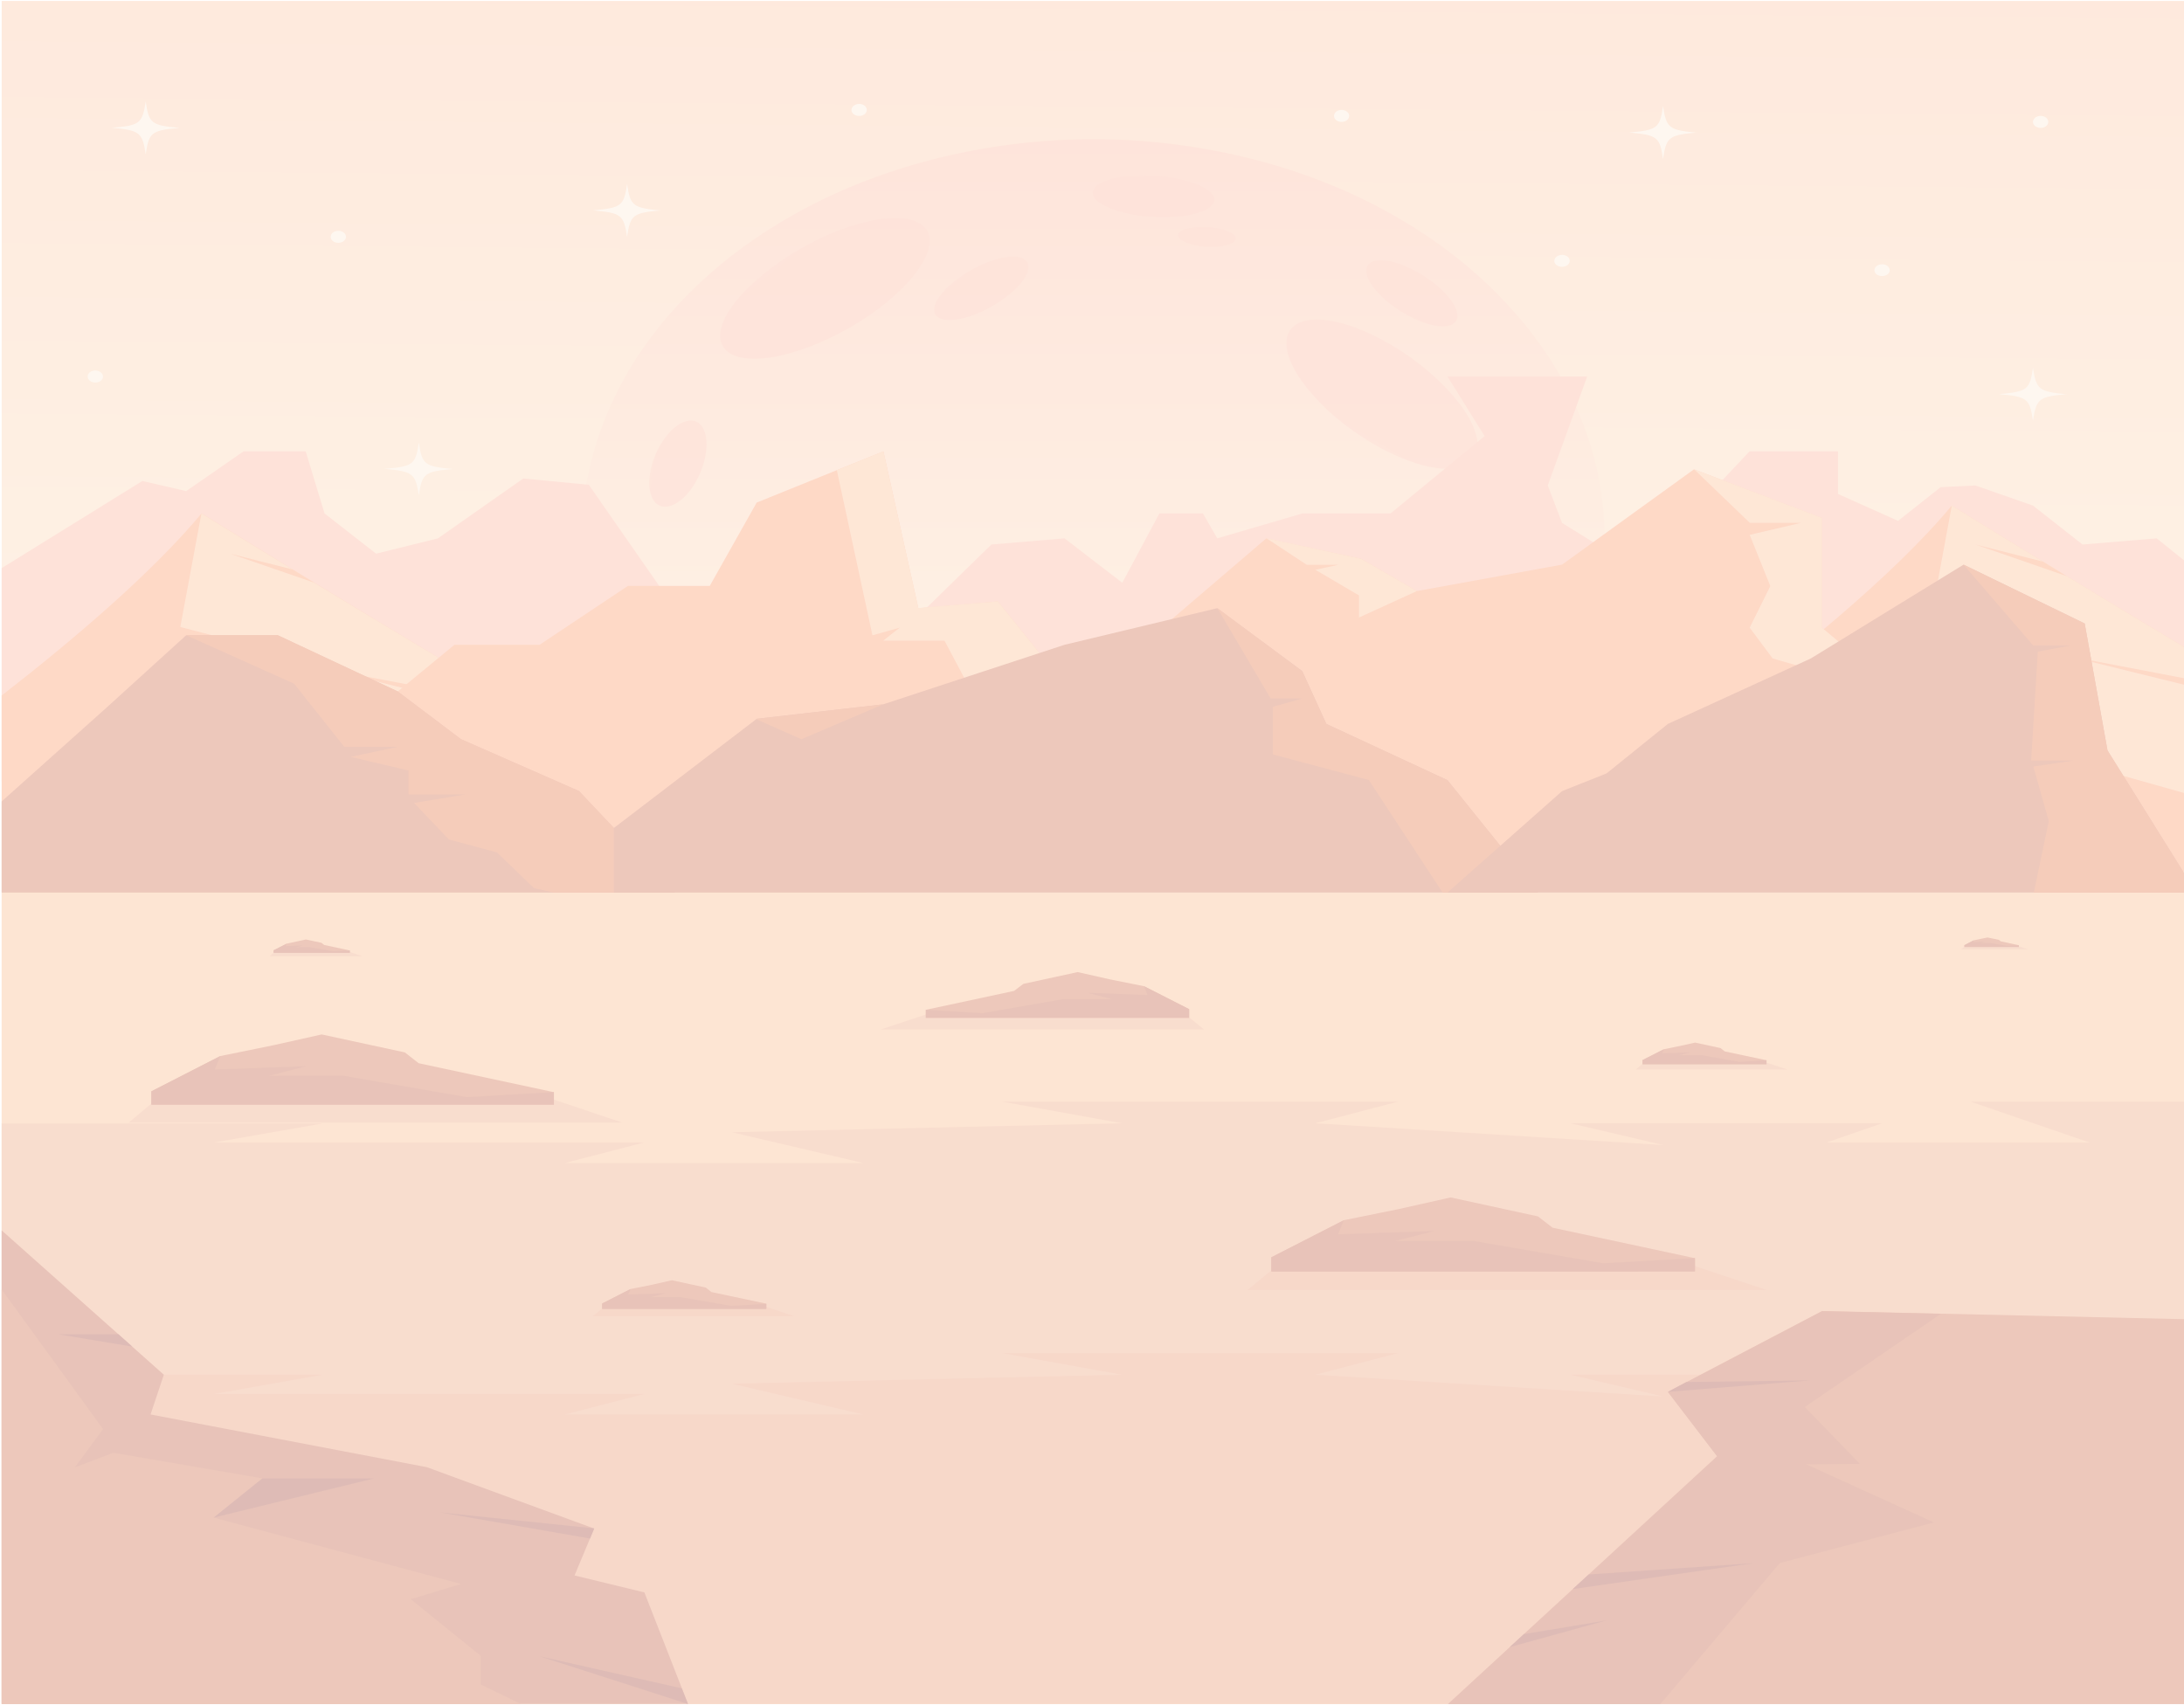 <svg width="1313" height="1025" fill="none" xmlns="http://www.w3.org/2000/svg"><g opacity=".3"><path d="M1313 .6H1v1024h1312V.6Z" fill="url(#a)"/><path d="M950.3 395.8C930.4 445.2 889.9 490 831 521.5c-69.6 37.3-151.7 49.2-228.5 38.3a370.4 370.4 0 0 1-88.5-23.6 317.2 317.2 0 0 1-60.3-32.4 268 268 0 0 1-50.3-44.3C361 411.3 344.3 355.2 351 301.1c2.5-20.4 8.4-40.6 17.3-59.9 21.2-45.3 60-86 114.8-115.4a345.8 345.8 0 0 1 63.5-26 389 389 0 0 1 227 1.7c53.7 17.2 101.7 46.3 137 86.4 55.7 63.3 67.1 140 39.8 208Z" fill="url(#b)"/><path opacity=".7" d="M555.4 136.1c11.4 11.2-6 36.9-38.8 57.4-32.8 20.6-68.7 28.2-80.1 17.1-11.5-11.1 5.9-36.8 38.7-57.4 32.8-20.6 68.7-28.2 80.2-17Z" fill="url(#c)"/><path opacity=".7" d="M616.7 156.6c5.2 5-2.6 16.6-17.4 25.8-14.8 9.3-31 12.7-36.1 7.7-5.2-5 2.7-16.5 17.4-25.8 14.8-9.3 31-12.7 36.1-7.7Z" fill="url(#d)"/><path opacity=".7" d="M417.1 253c8 1.9 10 14.8 4.8 29-5.3 14.3-16 24.3-23.9 22.5-7.9-1.7-10-14.7-4.8-29 5.3-14.1 16-24.2 24-22.4Z" fill="url(#e)"/><path opacity=".7" d="M730 120.6c-.8 6.8-17.8 11.2-38 9.8-20-1.4-35.8-8.1-35-15 .8-6.8 17.8-11.2 38-9.7 20 1.4 35.8 8 35 14.9Z" fill="url(#f)"/><path opacity=".7" d="M742.9 143.6c-.4 3.3-8.5 5.3-18 4.7-9.6-.7-17-3.9-16.6-7.1.4-3.2 8.4-5.3 18-4.7 9.5.7 17 3.9 16.6 7.1Z" fill="url(#g)"/><path opacity=".7" d="M823.2 158.5c5.5-4.8 21.4-.7 35.5 9.2 14.1 9.9 21.1 21.8 15.6 26.5-5.5 4.8-21.4.7-35.5-9.2-14-9.9-21-21.7-15.6-26.5Z" fill="url(#h)"/><path opacity=".7" d="M778.1 195.9c12.7-9.9 46.5.5 75.6 23.3 29.1 22.7 42.5 49 29.8 59-12.6 9.8-46.5-.6-75.6-23.3-29-22.7-42.4-49.1-29.8-59Z" fill="url(#i)"/><path d="m973.8 350.4 61.7-61.7 16.3-17.3h53.2V297l36.1 16.2 25.6-20.3 20.9-1 34.6 12.1 29.8 23.4 44.6-3.7 16.4 13.2v71H973.8v-57.5Z" fill="#FA9F80"/><path d="m551.8 370.6 44.2-43.2 44-3.7 34.7 26.7 22.3-41.7h26.2l8.6 15 51.2-15h53l56.5-46.5-22.3-35.8h84l-23.7 65.5 8.6 22.5 34.7 21.6v64h-413l-9-29.4ZM1 341.6l84.6-52.4 26.3 6.1 34.5-23.9h37.4l11.3 37.3 31 24.2 37.2-9.2 51.3-36 39.4 3.8 63 90.5v87.8H1V341.6Z" fill="#FA9F80"/><path d="M1 536.5h520.2c-70-22.6-400-227.8-400-227.8C91.8 343.9 45.9 383.3 1 418.2v118.3Z" fill="#FC7E41"/><path d="M521.1 536.5H383l-154.1-49.2 34-11.1-121-47.5 35-9.2-91.3-13 56.3-11 22.2-4-55.7-14.5 12.7-68.3s21.5 13.4 54.8 33.7l13 8c34.6 21 78.7 47.6 123.7 74.2a4911 4911 0 0 0 19 11.2c80 46.8 159.2 91 189.5 100.7Z" fill="#FAAE77"/><path d="m255.4 473 78 18.7-81.6-12 3.6-6.6ZM331.6 435.8 195.1 402l117.5 22.5 19 11.2ZM189 350.4l-50.7-17.5 37.6 9.5 13 8ZM1313 389c-76.2-45.6-139.6-85-139.6-85C1101.7 390.1 927 502.6 927 502.6c-15.3 10 51.1 21.7 51.1 21.7H1313V389Z" fill="#FC7E41"/><path d="M1313 476.8V389c-76.2-45.6-139.6-85-139.6-85l-12.2 66.1 28 3.6-14 18.7-43.7 35.6h89l-8.2 20.4 100.7 28.4Z" fill="#FAAE77"/><path d="m1313 407.8-70.6-13.5 70.6 17.4v-3.9ZM1228.2 337.7l-40.6-10.3 54.8 19-14.2-8.7ZM1141.1 415.8l-37.4 100.9-24.8.3-235 3.3-157.4-132.6 74.8-64 57 12.3 33.5 19.4 87.3-15.9 79.3-57.3 76.8 29.2v66l45.9 38.4Z" fill="#FC7E41"/><path d="m1141.1 415.8-37.4 100.9-56.4 1 32.1-55.3 12.5-58.9-26.2-7.6-13.8-18.5 12.4-25-12.4-30.8 30.8-7.2H1052l-33.5-32.2 76.8 29.2v66l45.9 38.4ZM817 371.3V358l-26.2-15.4 13.8-3h-19l-24.3-16 57 12.4 33.5 19.4-34.8 15.9Z" fill="#FAAE77"/><path d="m674.7 516.2-75.7.4-274.6 1.6s-123.3-39.4-85.3-102.4l34.1-28.1h51.2l53.1-35.4h49.2l28.2-50.1 48.2-19.5 28-11.3 21 94.3 47.8-4.1 40 49.6 34.8 105Z" fill="#FC7E41"/><path d="m674.7 516.2-75.7.4-38.4-84.4 21-21-13.8-26H531l9.9-7.8-16.4 4.6-21.4-99.3 28-11.3 21 94.2 47.8-4 40 49.6 34.8 105Z" fill="#FAAE77"/><path d="M1313 536.7H1v487.9h1312v-488Z" fill="#F9A86A"/><path d="M1 675.5h193L128.4 687h258.7l-47.5 12.3H519l-79-18.5 234.5-5.4-72-13h238l-49.7 13 209.2 13.1-55.9-13.1h187.4L1098 687h158.3l-71.6-24.6H1313v211H1v-198Z" fill="#E98C5B"/><path d="M1 826.6h193l-65.5 11.6h258.7l-47.5 12.3H519L440 832l234.5-5.4-72-13h238l-49.7 13 209.2 13.1-55.9-13.1h187.4l-33.6 11.6h158.3l-71.6-24.6h127.6l.7 211H1v-198ZM770.9 758.4 750 775.7h312.2l-43.4-14.5-248-2.8Z" fill="#E37B4B"/><path d="M1019 756.5v8H764.3V756l43.6-22.3 33.5-6.8 30.7-6.9 52.5 11.4 8.8 6.8 85.4 18.3Z" fill="#C1461A"/><path d="M1019 756.5v8H764.3V756l43.6-22.3-3.5 8.5 57.7-2-23.4 6h47.3l77.8 13.4 55-3.1Z" fill="#B13613"/><path d="M97 658.5 77.4 675h296.8L333 661.2l-235.8-2.7Z" fill="#E98C5B"/><path d="M333 656.7v7.5H91v-8l41.4-21.2 31.9-6.5 29.1-6.5 50 10.8 8.3 6.5 81.2 17.4Z" fill="#C1461A"/><path d="M333 656.7v7.5H91v-8l41.4-21.2-3.3 8.1 54.8-2-22.2 5.8h45l73.9 12.8 52.3-3Z" fill="#B13613"/><path d="m710.8 608.3 13 10.7H529.6l27-9 154.2-1.7Z" fill="#E98C5B"/><path d="M556.6 607v5h158.3v-5.2L687.8 593l-20.9-4.2-19-4.3-32.7 7.1-5.5 4.2-53.1 11.4Z" fill="#C1461A"/><path d="M556.6 607v5h158.3v-5.2L687.8 593l2.1 5.3-35.8-1.3 14.5 3.8h-29.4l-48.4 8.4-34.2-2Z" fill="#B13613"/><path d="m989.4 638-6 5.1h91.2l-12.7-4.2-72.5-.8Z" fill="#E98C5B"/><path d="M1062 637.5v2.4h-74.5v-2.5l12.8-6.5 9.8-2 9-2 15.3 3.3 2.5 2 25 5.3Z" fill="#C1461A"/><path d="M1062 637.5v2.4h-74.5v-2.5l12.8-6.5-1 2.5 16.8-.7-6.8 1.8h13.8l22.7 4 16.1-1Z" fill="#B13613"/><path d="M165.7 571.8 162 575h56l-7.7-2.6-44.6-.5Z" fill="#E98C5B"/><path d="M210.3 571.5v1.4h-45.8v-1.5l7.9-4 6-1.3 5.5-1.2 9.4 2 1.6 1.3 15.4 3.3Z" fill="#C1461A"/><path d="M210.3 571.5v1.4h-45.8v-1.5l7.9-4-.7 1.5 10.4-.4-4.2 1.1h8.5l14 2.4 9.9-.5Z" fill="#B13613"/><path d="m1181.7 568.6-2.7 2.2h40.3l-5.6-1.8-32-.4Z" fill="#E98C5B"/><path d="M1213.7 568.4v1H1181v-1.1l5.6-2.9 4.3-.9 4-.8 6.8 1.4 1.1.9 11 2.4Z" fill="#C1461A"/><path d="M1213.7 568.4v1H1181v-1.1l5.6-2.9-.4 1.1 7.4-.3-3 .8h6l10.1 1.8 7.1-.4Z" fill="#B13613"/><path d="m364.4 784.7-8 6.7h121.1l-16.8-5.6-96.3-1Z" fill="#E37B4B"/><path d="M460.7 784v3H362v-3.2l17-8.7 13-2.6 11.9-2.7 20.4 4.4 3.4 2.7 33.1 7Z" fill="#C1461A"/><path d="M460.7 784v3H362v-3.2l17-8.7-1.4 3.3 22.4-.8-9 2.4h18.3l30.2 5.2 21.3-1.2ZM1 739.8l97.5 86.8-8 23.9 166.1 31.7 100.6 36.9-11.8 28.2 42 10.2 26.2 67H1V739.9Z" fill="#B13613"/><path d="m1 775.3 61 84-17 23 23.1-8.8 89.7 15.4-29.3 23.6 148.7 39.9-30.2 9.2 42 34v17.2l24.2 11.8H1V768" fill="#C1461A"/><path d="m410 1015.2-85.6-19.3 89.2 28.7-3.7-9.4ZM157.8 889h66.9l-96.2 23.5 29.3-23.6ZM357.2 919l-92.5-9.6 90 15.7 2.5-6ZM71.2 802.3H35.1l44.4 7.4-8.3-7.4Z" fill="#901C0B"/><path d="M1313 1024.6V793.2l-146.3-3.3-71.3-1.6-92.7 48.6 29.6 38.7-161.8 149H1313Z" fill="#C1461A"/><path d="M870.5 1024.6h127.7l71.8-84.8 92.6-24.4-76.9-35 32.4-.2L1085 846l81.8-56-71.3-1.6-92.7 48.6 29.6 38.7-161.8 149Z" fill="#B13613"/><path d="m945.5 955.5 108.7-15.6-99.1 6.8-9.6 8.8ZM916 982.6l49.9-8.3-58.3 16.1 8.5-7.8ZM1002.8 836.9l85.6-6.9-74.6 1-11 5.9Z" fill="#901C0B"/><path d="M405.7 536.7H1v-54.8L64.6 425l47.3-43h55l72.2 33.8 38 28.7 71 31.2 57.6 61Z" fill="#C1461A"/><path d="M405.7 536.7H333L321 534l-22.3-21.5-28.8-7.7-21-22 30.8-5.1h-34.1v-14.4l-34.8-8.2 28.2-6H207l-30.2-38-65-29.2H167l72.1 33.8 38 28.7 71 31.2 57.6 61Z" fill="#DE5419"/><path d="M924.6 536.7H369v-38.8l85.7-65.5.2-.2 76.1-8.7 109-35.8 91.8-22 51.1 37.8 14.5 31.8 72.8 33.8 54.4 67.6Z" fill="#C1461A"/><path d="M924.6 536.7h-57.3L822.9 469l-57.7-15.4V425l17.7-5h-19l-32.1-54.4 51.1 38 14.5 31.7 72.8 33.8 54.4 67.6ZM531 423.5l-49.2 21-27.1-12 .2-.3 76.1-8.7Z" fill="#DE5419"/><path d="M1313 524.9v11.8H870.2l68.9-61 26.8-10.7 36.8-29.7 86-39.4 91.8-56.4 72.8 35.4 13.7 76.3 46 73.7Z" fill="#C1461A"/><path d="M1313 524.9v11.8h-90.3l9-43-9.3-32.8 24.3-3.6h-25.6l4-65.5 19.6-3.6h-22.3l-42-48.7 72.9 35.4 13.7 76.3 46 73.7Z" fill="#DE5419"/><path d="M397.4 126.5c-17 1.5-18.5 2.7-20.4 16-2-13.3-3.5-14.5-20.4-16 17-1.5 18.5-2.7 20.4-15.9 1.9 13.2 3.4 14.4 20.4 16ZM272.1 282c-16.9 1.5-18.4 2.7-20.3 15.9-2-13.2-3.5-14.4-20.4-16 17-1.4 18.5-2.6 20.4-15.8 1.9 13.2 3.4 14.4 20.3 15.9ZM108 76.9c-17 1.5-18.5 2.7-20.4 15.9-2-13.2-3.5-14.4-20.4-16C84 75.5 85.6 74.3 87.6 61c1.9 13.2 3.4 14.4 20.3 15.9ZM1020.2 79.7c-16.9 1.5-18.5 2.7-20.4 16-1.9-13.3-3.4-14.5-20.3-16 16.9-1.5 18.4-2.7 20.3-15.9 2 13.2 3.5 14.4 20.4 16ZM1242.6 237c-16.9 1.5-18.4 2.7-20.4 16-1.9-13.3-3.4-14.5-20.3-16 16.9-1.5 18.4-2.7 20.3-15.9 2 13.2 3.5 14.4 20.4 16ZM203.4 146c2.5 0 4.6-1.6 4.6-3.6s-2-3.6-4.6-3.6c-2.6 0-4.6 1.6-4.6 3.6s2 3.6 4.6 3.6ZM516.5 69.7c2.6 0 4.6-1.6 4.6-3.6s-2-3.6-4.6-3.6c-2.5 0-4.6 1.7-4.6 3.6 0 2 2 3.6 4.6 3.6ZM806.5 73.3c2.6 0 4.6-1.6 4.6-3.6s-2-3.6-4.6-3.6c-2.5 0-4.5 1.6-4.5 3.6s2 3.6 4.5 3.6ZM940.7 160.2c-2.4.7-5-.2-6-2.1-.8-1.8.4-4 2.8-4.6 2.3-.7 5 .2 5.9 2 .9 2-.3 4-2.7 4.7ZM1226.8 76.9c2.6 0 4.6-1.6 4.6-3.6s-2-3.6-4.6-3.6c-2.5 0-4.6 1.6-4.6 3.6s2.1 3.6 4.6 3.6ZM1131.5 166c2.6 0 4.6-1.6 4.6-3.5 0-2-2-3.6-4.6-3.6-2.5 0-4.6 1.6-4.6 3.6s2 3.5 4.6 3.5ZM61.9 226.4c0 2-2 3.6-4.6 3.6-2.5 0-4.6-1.6-4.6-3.6s2-3.6 4.6-3.6c2.5 0 4.6 1.6 4.6 3.6Z" fill="#FDE4CE"/></g><defs><linearGradient id="a" x1="658.3" y1="422.7" x2="666.3" y2="-484.6" gradientUnits="userSpaceOnUse"><stop stop-color="#FDD3A8"/><stop offset="1" stop-color="#FC956D"/></linearGradient><linearGradient id="b" x1="657" y1="426.5" x2="657" y2="36.1" gradientUnits="userSpaceOnUse"><stop stop-color="#FDD3A8"/><stop offset="1" stop-color="#FA9F80"/></linearGradient><linearGradient id="c" x1="428.3" y1="122.7" x2="463.7" y2="166.3" gradientUnits="userSpaceOnUse"><stop stop-color="#FDD3A8"/><stop offset="1" stop-color="#FA9F80"/></linearGradient><linearGradient id="d" x1="559.5" y1="150.6" x2="575.5" y2="170.2" gradientUnits="userSpaceOnUse"><stop stop-color="#FDD3A8"/><stop offset="1" stop-color="#FA9F80"/></linearGradient><linearGradient id="e" x1="365.9" y1="273.8" x2="394" y2="279.4" gradientUnits="userSpaceOnUse"><stop stop-color="#FDD3A8"/><stop offset="1" stop-color="#FA9F80"/></linearGradient><linearGradient id="f" x1="691.7" y1="82.9" x2="692.5" y2="107" gradientUnits="userSpaceOnUse"><stop stop-color="#FDD3A8"/><stop offset="1" stop-color="#FA9F80"/></linearGradient><linearGradient id="g" x1="724.7" y1="125.8" x2="725.1" y2="137.2" gradientUnits="userSpaceOnUse"><stop stop-color="#FDD3A8"/><stop offset="1" stop-color="#FA9F80"/></linearGradient><linearGradient id="h" x1="824.9" y1="203.5" x2="836.3" y2="182.3" gradientUnits="userSpaceOnUse"><stop stop-color="#FDD3A8"/><stop offset="1" stop-color="#FA9F80"/></linearGradient><linearGradient id="i" x1="775" y1="293.7" x2="802.2" y2="248.3" gradientUnits="userSpaceOnUse"><stop stop-color="#FDD3A8"/><stop offset="1" stop-color="#FA9F80"/></linearGradient></defs></svg>